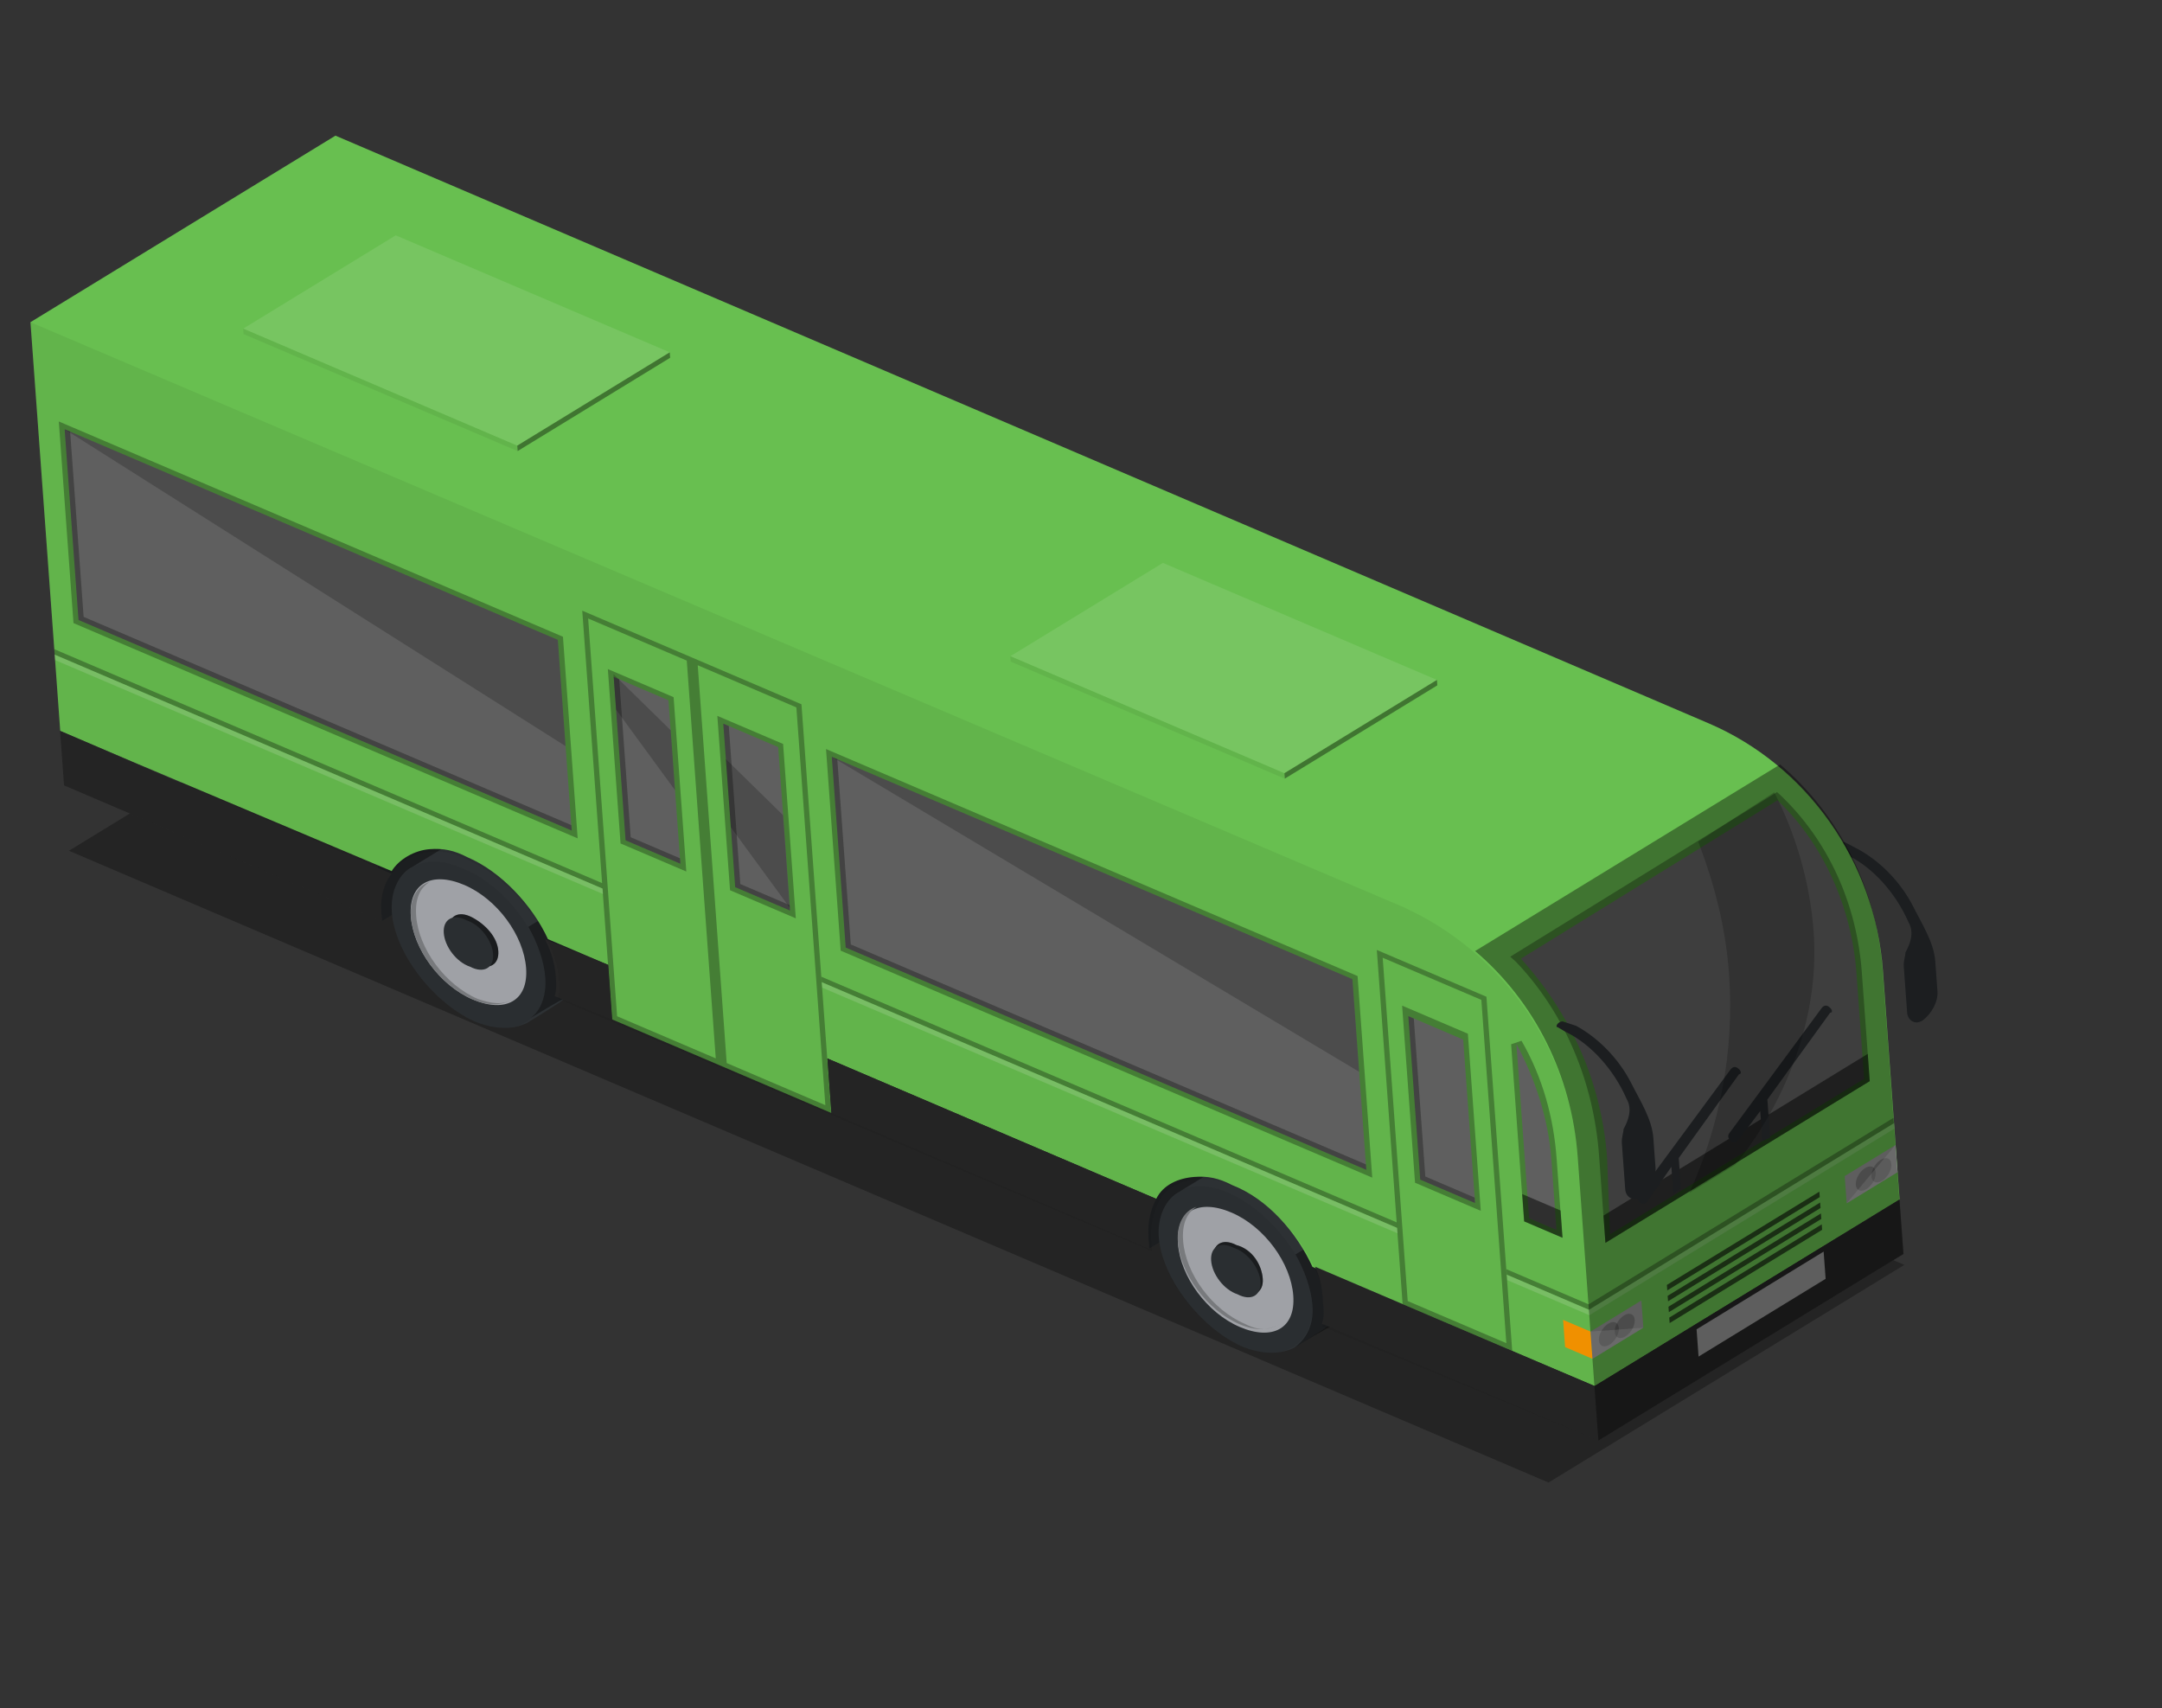 <svg width="81" height="64" viewBox="0 0 81 64" fill="none" xmlns="http://www.w3.org/2000/svg">
<rect x="0" y="0" width="81" height="64" fill="#333333" stroke="none"/>
<g clip-path="url(#clip0_383_9417)">
<path opacity="0.3" d="M2.583 31.874L15.914 23.72L71.346 47.389L58.016 55.543L2.583 31.874Z" fill="black"/>
<path d="M69.096 31.544L69.613 31.814C70.442 32.267 71.194 33.033 71.657 33.923C72.005 34.616 72.453 35.302 72.505 36.016L72.587 37.139C72.617 37.547 72.35 37.977 72.068 38.203C71.786 38.429 71.474 38.246 71.452 37.94L71.326 36.205C71.311 36.001 71.395 35.789 71.387 35.687C71.563 35.367 71.731 34.944 71.503 34.55C71.026 33.456 70.16 32.493 69.232 32.047L68.921 31.865C68.913 31.763 68.997 31.551 69.096 31.544Z" fill="#2D3134"/>
<path opacity="0.39" d="M69.096 31.544L69.613 31.814C70.442 32.267 71.194 33.033 71.657 33.923C72.005 34.616 72.453 35.302 72.505 36.016L72.587 37.139C72.617 37.547 72.35 37.977 72.068 38.203C71.786 38.429 71.474 38.246 71.452 37.94L71.326 36.205C71.311 36.001 71.395 35.789 71.387 35.687C71.563 35.367 71.731 34.944 71.503 34.55C71.026 33.456 70.16 32.493 69.232 32.047L68.921 31.865C68.913 31.763 68.997 31.551 69.096 31.544Z" fill="black"/>
<path d="M14.31 34.509L16.786 32.994L16.682 31.565L14.109 31.753L14.31 34.509Z" fill="#2D3134"/>
<path opacity="0.39" d="M14.31 34.509L16.786 32.994L16.682 31.565L14.109 31.753L14.31 34.509Z" fill="black"/>
<path d="M43.052 46.782L45.528 45.267L45.424 43.838L42.852 44.026L43.052 46.782Z" fill="#2D3134"/>
<path opacity="0.39" d="M43.052 46.782L45.528 45.267L45.424 43.838L42.852 44.026L43.052 46.782Z" fill="black"/>
<path d="M18.68 31.727C17.958 31.369 17.265 31.42 16.785 31.66L15.452 32.476C14.972 32.716 14.621 33.357 14.681 34.174C14.792 35.705 16.22 37.551 17.763 38.259C18.584 38.61 19.277 38.559 19.757 38.319C19.757 38.319 21.09 37.504 21.181 37.394C21.654 37.052 21.814 36.527 21.762 35.813C21.643 34.18 20.216 32.334 18.68 31.727Z" fill="#2D3134"/>
<path opacity="0.39" d="M19.75 38.217C19.941 38.1 21.083 37.402 21.182 37.394C21.654 37.052 21.815 36.527 21.763 35.813C21.719 35.2 21.469 34.5 21.127 33.909L19.794 34.725C20.136 35.316 20.386 36.016 20.43 36.628C20.482 37.343 20.23 37.977 19.75 38.217Z" fill="black"/>
<path d="M19.711 36.27C19.8 37.495 18.939 37.968 17.707 37.443C16.476 36.916 15.481 35.552 15.392 34.327C15.303 33.102 16.163 32.629 17.395 33.155C18.627 33.681 19.621 35.045 19.711 36.27Z" fill="#A9ABB0"/>
<path d="M17.907 37.428C16.675 36.902 15.681 35.538 15.592 34.313C15.547 33.7 15.715 33.278 16.096 33.045C15.609 33.183 15.349 33.715 15.394 34.327C15.483 35.552 16.478 36.916 17.709 37.443C18.325 37.706 18.82 37.669 19.201 37.437C18.82 37.669 18.417 37.596 17.907 37.428Z" fill="#808285"/>
<path d="M18.669 35.628C18.706 36.138 18.326 36.371 17.809 36.101C17.292 35.831 16.859 35.349 16.822 34.839C16.784 34.328 17.165 34.096 17.682 34.366C18.199 34.636 18.632 35.117 18.669 35.628Z" fill="#2D3134"/>
<path opacity="0.39" d="M18.669 35.628C18.706 36.138 18.326 36.371 17.809 36.101C17.292 35.831 16.859 35.349 16.822 34.839C16.784 34.328 17.165 34.096 17.682 34.366C18.199 34.636 18.632 35.117 18.669 35.628Z" fill="black"/>
<path d="M18.474 35.744C18.511 36.255 18.13 36.488 17.613 36.218C17.104 36.05 16.663 35.466 16.626 34.955C16.589 34.445 16.97 34.212 17.487 34.482C17.996 34.65 18.437 35.234 18.474 35.744Z" fill="#2D3134"/>
<path opacity="0.06" d="M20.432 36.628C20.544 38.159 19.31 38.968 17.766 38.259C16.223 37.551 14.795 35.705 14.684 34.174C14.572 32.642 15.806 31.834 17.35 32.543C18.886 33.149 20.313 34.995 20.432 36.628Z" fill="black"/>
<path d="M47.414 43.898C46.692 43.54 45.999 43.591 45.52 43.831L44.187 44.646C43.707 44.886 43.356 45.528 43.415 46.344C43.527 47.876 44.954 49.721 46.498 50.43C47.319 50.781 48.011 50.73 48.491 50.49C48.491 50.49 49.824 49.674 49.916 49.565C50.388 49.223 50.549 48.698 50.497 47.983C50.385 46.452 48.958 44.607 47.414 43.898Z" fill="#2D3134"/>
<path opacity="0.39" d="M48.492 50.49C48.683 50.373 49.825 49.674 49.924 49.667C50.397 49.325 50.557 48.8 50.505 48.086C50.461 47.473 50.211 46.773 49.869 46.182L48.536 46.998C48.878 47.588 49.128 48.289 49.172 48.901C49.224 49.616 48.965 50.148 48.492 50.49Z" fill="black"/>
<path d="M48.453 48.543C48.542 49.768 47.681 50.241 46.45 49.715C45.218 49.189 44.223 47.825 44.134 46.6C44.045 45.375 44.905 44.902 46.137 45.428C47.369 45.954 48.364 47.318 48.453 48.543Z" fill="#A9ABB0"/>
<path d="M46.642 49.599C45.41 49.073 44.415 47.709 44.326 46.484C44.282 45.871 44.45 45.449 44.831 45.215C44.343 45.354 44.084 45.886 44.128 46.498C44.218 47.723 45.212 49.087 46.444 49.613C47.06 49.876 47.554 49.84 47.935 49.607C47.554 49.84 47.159 49.869 46.642 49.599Z" fill="#808285"/>
<path d="M47.31 47.908C47.347 48.418 46.966 48.651 46.449 48.381C45.94 48.213 45.499 47.629 45.462 47.119C45.425 46.609 45.806 46.376 46.323 46.646C46.931 46.807 47.273 47.398 47.31 47.908Z" fill="#2D3134"/>
<path opacity="0.39" d="M47.31 47.908C47.347 48.418 46.966 48.651 46.449 48.381C45.94 48.213 45.499 47.629 45.462 47.119C45.425 46.609 45.806 46.376 46.323 46.646C46.931 46.807 47.273 47.398 47.31 47.908Z" fill="black"/>
<path d="M47.224 48.017C47.261 48.528 46.88 48.761 46.363 48.49C45.854 48.322 45.413 47.739 45.376 47.228C45.339 46.718 45.72 46.485 46.237 46.755C46.746 46.923 47.187 47.507 47.224 48.017Z" fill="#2D3134"/>
<path opacity="0.06" d="M49.168 48.799C49.279 50.33 48.045 51.138 46.502 50.43C44.958 49.721 43.538 47.978 43.419 46.344C43.3 44.711 44.542 44.005 46.086 44.714C47.629 45.422 49.056 47.268 49.168 48.799Z" fill="black"/>
<path d="M64.001 27.093L12.568 5.082L1.141 12.071L2.257 27.383L4.926 28.522L14.674 32.635C14.941 32.205 15.512 31.856 16.106 31.813C16.601 31.777 17.004 31.85 17.521 32.12C18.753 32.646 19.938 33.894 20.529 35.185L22.788 36.149L22.936 38.191L31.148 41.697L31 39.656L43.318 44.915C43.578 44.383 44.157 44.136 44.75 44.093C45.245 44.057 45.648 44.13 46.165 44.4C47.496 44.919 48.582 46.174 49.173 47.465L59.743 51.928L71.169 44.939L70.544 36.364C70.247 32.282 67.696 28.67 64.001 27.093Z" fill="#68BF50"/>
<path d="M59.892 53.97L71.318 46.98L71.169 44.939L59.743 51.928L59.892 53.97Z" fill="#262626"/>
<path opacity="0.3" d="M2.753 23.344L2.203 15.79L21.091 23.855L21.642 31.409L2.753 23.344Z" fill="black"/>
<path d="M20.899 23.972L2.422 16.082L2.942 23.228L21.42 31.117L20.899 23.972Z" fill="#656565"/>
<path opacity="0.2" d="M20.899 23.972L2.422 16.082L21.189 27.953L20.899 23.972Z" fill="black"/>
<path opacity="0.3" d="M3.133 23.111L2.627 16.17L2.422 16.082L2.942 23.228L21.42 31.117L21.405 30.913L3.133 23.111ZM21.814 22.879L22.93 38.191L27.036 39.944L25.921 24.632L21.814 22.879ZM26.816 39.652L23.12 38.074L22.035 23.171L25.73 24.749L26.816 39.652ZM25.921 24.632L27.036 39.944L31.142 41.697L30.027 26.386L25.921 24.632ZM30.922 41.405L27.226 39.827L26.141 24.924L29.836 26.502L30.922 41.405ZM57.099 45.758L56.615 39.123L57.004 38.992C57.8 40.371 58.209 41.88 58.32 43.412L58.536 46.372L57.099 45.758Z" fill="black"/>
<path d="M56.812 39.109L57.288 45.642L58.315 46.08L58.122 43.426C58.01 41.895 57.503 40.392 56.812 39.109Z" fill="#656565"/>
<path opacity="0.3" d="M51.583 35.59L52.55 48.86L56.656 50.613L55.69 37.343L51.583 35.59ZM56.436 50.322L52.74 48.744L51.803 35.882L55.499 37.46L56.436 50.322ZM27.351 33.353L26.875 26.82L29.339 27.872L29.815 34.405L27.351 33.353Z" fill="black"/>
<path d="M27.102 27.112L29.155 27.989L29.601 34.113L27.548 33.237L27.102 27.112Z" fill="#656565"/>
<path opacity="0.3" d="M53.015 44.311L52.531 37.676L54.995 38.728L55.478 45.363L53.015 44.311Z" fill="black"/>
<path d="M52.766 38.07L54.819 38.947L55.265 45.071L53.212 44.195L52.766 38.07Z" fill="#656565"/>
<path opacity="0.3" d="M53.4 44.078L52.968 38.158L52.763 38.07L53.209 44.195L55.262 45.071L55.248 44.867L53.4 44.078ZM23.249 31.6L22.773 25.067L25.237 26.119L25.713 32.652L23.249 31.6Z" fill="black"/>
<path d="M22.992 25.359L25.045 26.236L25.491 32.36L23.438 31.483L22.992 25.359Z" fill="#656565"/>
<path opacity="0.3" d="M27.735 33.12L27.304 27.2L27.098 27.112L27.544 33.237L29.598 34.113L29.583 33.909L27.735 33.12ZM23.629 31.367L23.198 25.447L22.992 25.359L23.438 31.483L25.491 32.36L25.477 32.156L23.629 31.367ZM31.497 35.617L30.947 28.063L50.862 36.567L51.412 44.12L31.497 35.617Z" fill="black"/>
<path d="M50.668 36.683L31.164 28.355L31.685 35.5L51.189 43.828L50.668 36.683Z" fill="#656565"/>
<path opacity="0.2" d="M50.668 36.683L31.164 28.355L50.921 40.154L50.668 36.683Z" fill="black"/>
<path opacity="0.3" d="M31.875 35.384L31.369 28.443L31.164 28.355L31.685 35.5L51.189 43.828L51.174 43.624L31.875 35.384Z" fill="black"/>
<path d="M61.569 49.743L59.664 50.908L59.59 49.887L61.494 48.722L61.569 49.743Z" fill="#999999"/>
<path d="M58.637 50.469L59.663 50.908L59.589 49.887L58.562 49.449L58.637 50.469Z" fill="#FF9900"/>
<path d="M71.091 43.918L69.186 45.083L69.112 44.062L71.016 42.898L71.091 43.918ZM63.563 49.803L63.637 50.824L68.398 47.911L68.323 46.891L63.563 49.803Z" fill="#999999"/>
<path opacity="0.3" d="M59.91 43.296C59.709 40.54 58.625 37.951 56.794 36.032L56.582 35.842L66.576 29.676L66.682 29.77C68.498 31.485 69.567 33.87 69.753 36.422L70.05 40.505L60.147 46.563L59.91 43.296Z" fill="black"/>
<path d="M60.319 46.242L69.841 40.418L69.551 36.437C69.372 33.987 68.303 31.602 66.594 29.982L56.981 35.916C58.819 37.937 60.002 40.519 60.21 43.377L60.319 46.242Z" fill="#656565"/>
<path opacity="0.1" d="M53.834 25.473L48.121 28.967L37.856 24.584L43.569 21.089L53.834 25.473Z" fill="white"/>
<path opacity="0.06" d="M48.132 29.172L48.117 28.967L37.852 24.584L37.866 24.788L48.132 29.172Z" fill="black"/>
<path opacity="0.39" d="M48.136 29.171L48.121 28.967L53.835 25.473L53.849 25.677L48.136 29.171Z" fill="black"/>
<path opacity="0.1" d="M25.092 13.2L19.379 16.695L9.114 12.311L14.827 8.817L25.092 13.2Z" fill="white"/>
<path opacity="0.06" d="M19.39 16.899L19.375 16.695L9.109 12.311L9.124 12.515L19.39 16.899Z" fill="black"/>
<path opacity="0.39" d="M19.394 16.899L19.379 16.695L25.092 13.2L25.107 13.404L19.394 16.899Z" fill="black"/>
<path opacity="0.3" d="M59.531 49.07L70.957 42.081L70.943 41.877L59.516 48.866L59.531 49.07Z" fill="black"/>
<path opacity="0.6" d="M62.465 48.344L68.178 44.849L68.163 44.645L62.45 48.139L62.465 48.344ZM62.494 48.752L68.207 45.257L68.192 45.053L62.479 48.548L62.494 48.752ZM62.524 49.16L68.237 45.666L68.222 45.461L62.509 48.956L62.524 49.16ZM62.554 49.569L68.267 46.074L68.252 45.87L62.539 49.364L62.554 49.569Z" fill="black"/>
<path opacity="0.15" d="M59.547 49.274L70.973 42.285L70.958 42.081L59.532 49.07L59.547 49.274Z" fill="white"/>
<path opacity="0.3" d="M59.532 49.07L56.452 47.755L56.438 47.551L59.517 48.866L59.532 49.07Z" fill="black"/>
<path opacity="0.15" d="M59.548 49.274L56.468 47.959L56.453 47.755L59.533 49.07L59.548 49.274Z" fill="white"/>
<path opacity="0.3" d="M52.346 46.002L30.788 36.797L30.773 36.593L52.331 45.798L52.346 46.002Z" fill="black"/>
<path opacity="0.15" d="M52.361 46.206L30.804 37.002L30.789 36.797L52.346 46.002L52.361 46.206Z" fill="white"/>
<path opacity="0.3" d="M22.577 33.291L2.046 24.525L2.031 24.32L22.562 33.087L22.577 33.291Z" fill="black"/>
<path opacity="0.15" d="M22.593 33.495L2.062 24.729L2.047 24.525L22.578 33.291L22.593 33.495Z" fill="white"/>
<path d="M14.284 34.203C14.24 33.59 14.4 33.065 14.675 32.737L2.25 27.383L2.399 29.424L14.306 34.509L14.284 34.203ZM20.423 35.192C20.658 35.688 20.787 36.089 20.824 36.599C20.839 36.804 20.861 37.11 20.777 37.321L22.929 38.191L22.781 36.149L20.423 35.192Z" fill="#262626"/>
<path d="M43.027 46.373C42.982 45.761 43.143 45.236 43.318 44.915L31 39.656L31.149 41.697L43.056 46.782L43.027 46.373ZM49.272 47.458C49.507 47.954 49.537 48.362 49.574 48.872C49.597 49.178 49.611 49.383 49.527 49.594L59.892 53.97L59.743 51.928L49.272 47.458Z" fill="#262626"/>
<path opacity="0.5" d="M60.148 46.563L60.074 45.542L69.976 39.484L70.05 40.505L60.148 46.563ZM57.105 45.758L57.031 44.737L58.468 45.351L58.542 46.372L57.105 45.758Z" fill="black"/>
<path d="M65.136 40.042C65.03 39.947 64.931 39.954 64.84 40.063L61.4 44.727C61.308 44.836 61.316 44.938 61.422 45.033C61.529 45.128 61.627 45.12 61.719 45.011L62.619 43.714L62.693 44.735L62.975 44.509L62.894 43.386L65.151 40.246C65.25 40.239 65.243 40.137 65.136 40.042ZM68.549 37.741C68.443 37.646 68.344 37.653 68.253 37.762L64.813 42.425C64.721 42.535 64.729 42.637 64.835 42.732C64.941 42.827 65.04 42.819 65.132 42.71L65.948 41.624L66.03 42.747L66.319 42.624L66.215 41.195L68.564 37.945C68.663 37.938 68.656 37.836 68.549 37.741Z" fill="#2D3134"/>
<path opacity="0.2" d="M63.624 31.532C64.237 33.129 64.653 34.741 64.779 36.476C64.995 39.437 64.404 42.25 63.289 44.692L65.003 43.643C65.003 43.643 68.312 39.913 67.948 34.911C67.814 33.074 67.284 31.265 66.473 29.683L63.624 31.532ZM29.59 34.011L29.337 30.541L27.195 28.439L27.381 30.991L29.59 34.011ZM25.29 29.604L25.127 27.358L22.984 25.257L23.081 26.584L25.29 29.604Z" fill="black"/>
<path opacity="0.2" d="M60.626 49.499C60.47 49.73 60.452 49.997 60.587 50.094C60.722 50.192 60.959 50.083 61.115 49.852C61.272 49.621 61.289 49.355 61.154 49.257C61.019 49.16 60.783 49.268 60.626 49.499Z" fill="black"/>
<path opacity="0.2" d="M60.033 49.81C59.876 50.041 59.859 50.307 59.993 50.405C60.128 50.502 60.365 50.394 60.521 50.163C60.678 49.932 60.695 49.665 60.56 49.568C60.425 49.47 60.189 49.578 60.033 49.81Z" fill="black"/>
<path opacity="0.2" d="M70.244 43.668C70.087 43.899 70.07 44.166 70.204 44.263C70.339 44.361 70.576 44.252 70.732 44.021C70.889 43.79 70.906 43.524 70.771 43.426C70.636 43.329 70.4 43.437 70.244 43.668Z" fill="black"/>
<path opacity="0.2" d="M69.658 43.979C69.501 44.21 69.484 44.477 69.618 44.574C69.753 44.672 69.99 44.563 70.146 44.332C70.303 44.101 70.32 43.834 70.185 43.737C70.05 43.639 69.814 43.748 69.658 43.979Z" fill="black"/>
<path opacity="0.2" d="M61.566 49.743L59.661 50.908L59.587 49.887L61.566 49.743ZM71.087 43.918L69.183 45.083L71.013 42.898L71.087 43.918Z" fill="white"/>
<path d="M58.541 38.265L59.051 38.433C59.88 38.885 60.632 39.652 61.094 40.541C61.443 41.234 61.891 41.92 61.943 42.635L62.025 43.757C62.054 44.166 61.787 44.596 61.505 44.821C61.224 45.047 60.912 44.865 60.89 44.559L60.763 42.823C60.748 42.619 60.832 42.408 60.825 42.306C61.001 41.985 61.169 41.562 60.941 41.168C60.464 40.074 59.598 39.111 58.67 38.666L58.358 38.483C58.259 38.49 58.343 38.279 58.541 38.265Z" fill="#2D3134"/>
<path opacity="0.39" d="M70.537 36.364C70.314 33.302 68.919 30.531 66.693 28.64L55.266 35.63C57.493 37.52 58.888 40.292 59.111 43.354L59.885 53.97L71.311 46.98L70.537 36.364Z" fill="black"/>
<path opacity="0.06" d="M52.566 33.98L1.141 12.071L2.405 29.424L14.312 34.509L14.29 34.203C14.246 33.59 14.406 33.065 14.681 32.737C14.948 32.307 15.519 31.958 16.113 31.915C16.607 31.879 17.011 31.952 17.528 32.222C18.759 32.748 19.944 33.996 20.536 35.287C20.771 35.783 20.899 36.184 20.937 36.694C20.951 36.898 20.974 37.205 20.89 37.416L43.162 46.876L43.132 46.468C43.087 45.856 43.248 45.331 43.424 45.01C43.683 44.478 44.262 44.231 44.856 44.188C45.35 44.151 45.754 44.225 46.271 44.495C47.601 45.014 48.687 46.269 49.279 47.56C49.514 48.056 49.544 48.464 49.581 48.974C49.603 49.281 49.618 49.485 49.534 49.696L59.891 53.97L59.117 43.354C58.82 39.271 56.269 35.66 52.566 33.98Z" fill="black"/>
</g>
<defs>
<clipPath id="clip0_383_9417">
<rect width="79.358" height="57.314" fill="white" transform="translate(-3.266 6.235) rotate(-4.166)"/>
</clipPath>
</defs>
</svg>
